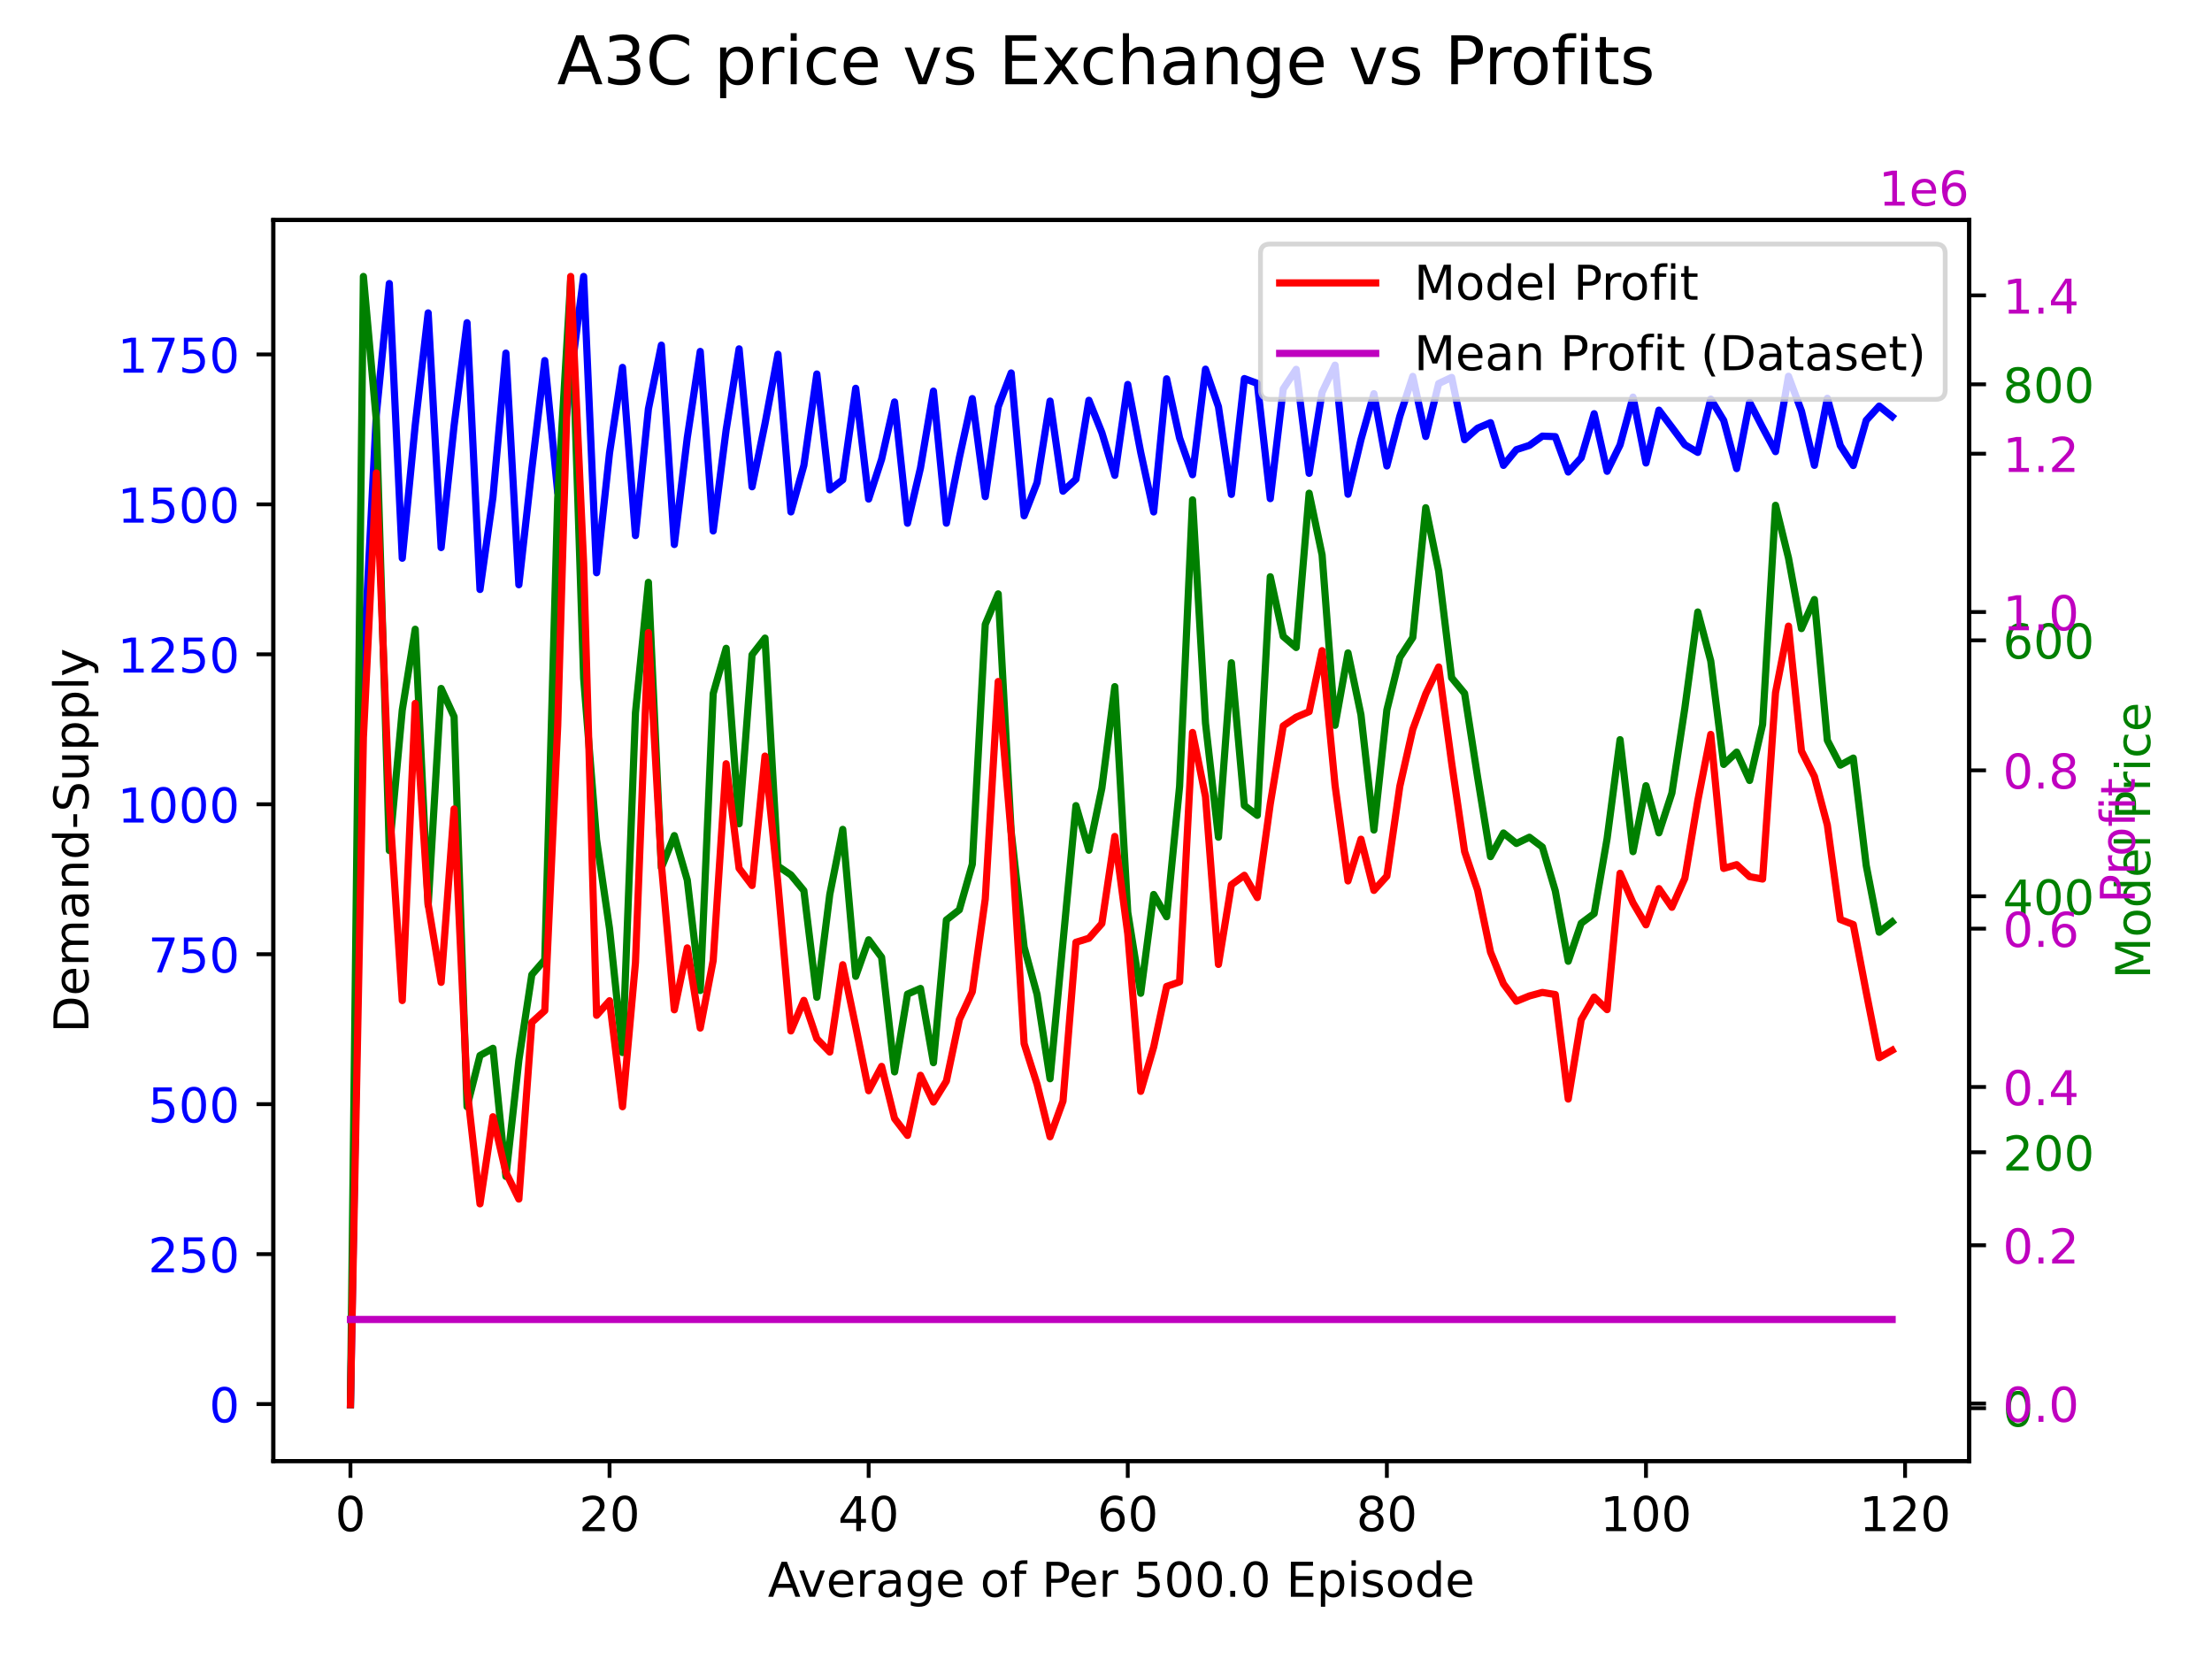 <?xml version="1.0" encoding="utf-8" standalone="no"?>
<!DOCTYPE svg PUBLIC "-//W3C//DTD SVG 1.1//EN"
  "http://www.w3.org/Graphics/SVG/1.1/DTD/svg11.dtd">
<!-- Created with matplotlib (https://matplotlib.org/) -->
<svg height="345.6pt" version="1.1" viewBox="0 0 460.8 345.6" width="460.8pt" xmlns="http://www.w3.org/2000/svg" xmlns:xlink="http://www.w3.org/1999/xlink">
 <defs>
  <style type="text/css">*{stroke-linecap:butt;stroke-linejoin:round;}</style>
 </defs>
 <g id="figure_1">
  <g id="patch_1">
   <path d="M 0 345.6 
L 460.8 345.6 
L 460.8 0 
L 0 0 
z
" style="fill:#ffffff;"/>
  </g>
  <g id="axes_1">
   <g id="patch_2">
    <path d="M 56.945 304.36 
L 410.223 304.36 
L 410.223 45.84 
L 56.945 45.84 
z
" style="fill:#ffffff;"/>
   </g>
   <g id="matplotlib.axis_1">
    <g id="xtick_1">
     <g id="line2d_1">
      <defs>
       <path d="M 0 0 
L 0 3.5 
" id="m036d1d0e3f" style="stroke:#000000;stroke-width:0.8;"/>
      </defs>
      <g>
       <use style="stroke:#000000;stroke-width:0.8;" x="73.003" xlink:href="#m036d1d0e3f" y="304.36"/>
      </g>
     </g>
     <g id="text_1">
      <!-- 0 -->
      <g transform="translate(69.822 318.958)scale(0.1 -0.1)">
       <defs>
        <path d="M 31.781 66.406 
Q 24.172 66.406 20.328 58.906 
Q 16.5 51.422 16.5 36.375 
Q 16.5 21.391 20.328 13.891 
Q 24.172 6.391 31.781 6.391 
Q 39.453 6.391 43.281 13.891 
Q 47.125 21.391 47.125 36.375 
Q 47.125 51.422 43.281 58.906 
Q 39.453 66.406 31.781 66.406 
z
M 31.781 74.219 
Q 44.047 74.219 50.516 64.516 
Q 56.984 54.828 56.984 36.375 
Q 56.984 17.969 50.516 8.266 
Q 44.047 -1.422 31.781 -1.422 
Q 19.531 -1.422 13.062 8.266 
Q 6.594 17.969 6.594 36.375 
Q 6.594 54.828 13.062 64.516 
Q 19.531 74.219 31.781 74.219 
z
" id="DejaVuSans-48"/>
       </defs>
       <use xlink:href="#DejaVuSans-48"/>
      </g>
     </g>
    </g>
    <g id="xtick_2">
     <g id="line2d_2">
      <g>
       <use style="stroke:#000000;stroke-width:0.8;" x="126.98" xlink:href="#m036d1d0e3f" y="304.36"/>
      </g>
     </g>
     <g id="text_2">
      <!-- 20 -->
      <g transform="translate(120.617 318.958)scale(0.1 -0.1)">
       <defs>
        <path d="M 19.188 8.297 
L 53.609 8.297 
L 53.609 0 
L 7.328 0 
L 7.328 8.297 
Q 12.938 14.109 22.625 23.891 
Q 32.328 33.688 34.812 36.531 
Q 39.547 41.844 41.422 45.531 
Q 43.312 49.219 43.312 52.781 
Q 43.312 58.594 39.234 62.25 
Q 35.156 65.922 28.609 65.922 
Q 23.969 65.922 18.812 64.312 
Q 13.672 62.703 7.812 59.422 
L 7.812 69.391 
Q 13.766 71.781 18.938 73 
Q 24.125 74.219 28.422 74.219 
Q 39.75 74.219 46.484 68.547 
Q 53.219 62.891 53.219 53.422 
Q 53.219 48.922 51.531 44.891 
Q 49.859 40.875 45.406 35.406 
Q 44.188 33.984 37.641 27.219 
Q 31.109 20.453 19.188 8.297 
z
" id="DejaVuSans-50"/>
       </defs>
       <use xlink:href="#DejaVuSans-50"/>
       <use x="63.623" xlink:href="#DejaVuSans-48"/>
      </g>
     </g>
    </g>
    <g id="xtick_3">
     <g id="line2d_3">
      <g>
       <use style="stroke:#000000;stroke-width:0.8;" x="180.956" xlink:href="#m036d1d0e3f" y="304.36"/>
      </g>
     </g>
     <g id="text_3">
      <!-- 40 -->
      <g transform="translate(174.594 318.958)scale(0.1 -0.1)">
       <defs>
        <path d="M 37.797 64.312 
L 12.891 25.391 
L 37.797 25.391 
z
M 35.203 72.906 
L 47.609 72.906 
L 47.609 25.391 
L 58.016 25.391 
L 58.016 17.188 
L 47.609 17.188 
L 47.609 0 
L 37.797 0 
L 37.797 17.188 
L 4.891 17.188 
L 4.891 26.703 
z
" id="DejaVuSans-52"/>
       </defs>
       <use xlink:href="#DejaVuSans-52"/>
       <use x="63.623" xlink:href="#DejaVuSans-48"/>
      </g>
     </g>
    </g>
    <g id="xtick_4">
     <g id="line2d_4">
      <g>
       <use style="stroke:#000000;stroke-width:0.8;" x="234.933" xlink:href="#m036d1d0e3f" y="304.36"/>
      </g>
     </g>
     <g id="text_4">
      <!-- 60 -->
      <g transform="translate(228.571 318.958)scale(0.1 -0.1)">
       <defs>
        <path d="M 33.016 40.375 
Q 26.375 40.375 22.484 35.828 
Q 18.609 31.297 18.609 23.391 
Q 18.609 15.531 22.484 10.953 
Q 26.375 6.391 33.016 6.391 
Q 39.656 6.391 43.531 10.953 
Q 47.406 15.531 47.406 23.391 
Q 47.406 31.297 43.531 35.828 
Q 39.656 40.375 33.016 40.375 
z
M 52.594 71.297 
L 52.594 62.312 
Q 48.875 64.062 45.094 64.984 
Q 41.312 65.922 37.594 65.922 
Q 27.828 65.922 22.672 59.328 
Q 17.531 52.734 16.797 39.406 
Q 19.672 43.656 24.016 45.922 
Q 28.375 48.188 33.594 48.188 
Q 44.578 48.188 50.953 41.516 
Q 57.328 34.859 57.328 23.391 
Q 57.328 12.156 50.688 5.359 
Q 44.047 -1.422 33.016 -1.422 
Q 20.359 -1.422 13.672 8.266 
Q 6.984 17.969 6.984 36.375 
Q 6.984 53.656 15.188 63.938 
Q 23.391 74.219 37.203 74.219 
Q 40.922 74.219 44.703 73.484 
Q 48.484 72.75 52.594 71.297 
z
" id="DejaVuSans-54"/>
       </defs>
       <use xlink:href="#DejaVuSans-54"/>
       <use x="63.623" xlink:href="#DejaVuSans-48"/>
      </g>
     </g>
    </g>
    <g id="xtick_5">
     <g id="line2d_5">
      <g>
       <use style="stroke:#000000;stroke-width:0.8;" x="288.91" xlink:href="#m036d1d0e3f" y="304.36"/>
      </g>
     </g>
     <g id="text_5">
      <!-- 80 -->
      <g transform="translate(282.547 318.958)scale(0.1 -0.1)">
       <defs>
        <path d="M 31.781 34.625 
Q 24.75 34.625 20.719 30.859 
Q 16.703 27.094 16.703 20.516 
Q 16.703 13.922 20.719 10.156 
Q 24.75 6.391 31.781 6.391 
Q 38.812 6.391 42.859 10.172 
Q 46.922 13.969 46.922 20.516 
Q 46.922 27.094 42.891 30.859 
Q 38.875 34.625 31.781 34.625 
z
M 21.922 38.812 
Q 15.578 40.375 12.031 44.719 
Q 8.5 49.078 8.5 55.328 
Q 8.5 64.062 14.719 69.141 
Q 20.953 74.219 31.781 74.219 
Q 42.672 74.219 48.875 69.141 
Q 55.078 64.062 55.078 55.328 
Q 55.078 49.078 51.531 44.719 
Q 48 40.375 41.703 38.812 
Q 48.828 37.156 52.797 32.312 
Q 56.781 27.484 56.781 20.516 
Q 56.781 9.906 50.312 4.234 
Q 43.844 -1.422 31.781 -1.422 
Q 19.734 -1.422 13.25 4.234 
Q 6.781 9.906 6.781 20.516 
Q 6.781 27.484 10.781 32.312 
Q 14.797 37.156 21.922 38.812 
z
M 18.312 54.391 
Q 18.312 48.734 21.844 45.562 
Q 25.391 42.391 31.781 42.391 
Q 38.141 42.391 41.719 45.562 
Q 45.312 48.734 45.312 54.391 
Q 45.312 60.062 41.719 63.234 
Q 38.141 66.406 31.781 66.406 
Q 25.391 66.406 21.844 63.234 
Q 18.312 60.062 18.312 54.391 
z
" id="DejaVuSans-56"/>
       </defs>
       <use xlink:href="#DejaVuSans-56"/>
       <use x="63.623" xlink:href="#DejaVuSans-48"/>
      </g>
     </g>
    </g>
    <g id="xtick_6">
     <g id="line2d_6">
      <g>
       <use style="stroke:#000000;stroke-width:0.8;" x="342.887" xlink:href="#m036d1d0e3f" y="304.36"/>
      </g>
     </g>
     <g id="text_6">
      <!-- 100 -->
      <g transform="translate(333.343 318.958)scale(0.1 -0.1)">
       <defs>
        <path d="M 12.406 8.297 
L 28.516 8.297 
L 28.516 63.922 
L 10.984 60.406 
L 10.984 69.391 
L 28.422 72.906 
L 38.281 72.906 
L 38.281 8.297 
L 54.391 8.297 
L 54.391 0 
L 12.406 0 
z
" id="DejaVuSans-49"/>
       </defs>
       <use xlink:href="#DejaVuSans-49"/>
       <use x="63.623" xlink:href="#DejaVuSans-48"/>
       <use x="127.246" xlink:href="#DejaVuSans-48"/>
      </g>
     </g>
    </g>
    <g id="xtick_7">
     <g id="line2d_7">
      <g>
       <use style="stroke:#000000;stroke-width:0.8;" x="396.863" xlink:href="#m036d1d0e3f" y="304.36"/>
      </g>
     </g>
     <g id="text_7">
      <!-- 120 -->
      <g transform="translate(387.32 318.958)scale(0.1 -0.1)">
       <use xlink:href="#DejaVuSans-49"/>
       <use x="63.623" xlink:href="#DejaVuSans-50"/>
       <use x="127.246" xlink:href="#DejaVuSans-48"/>
      </g>
     </g>
    </g>
    <g id="text_8">
     <!-- Average of Per 500.0 Episode -->
     <g transform="translate(159.958 332.637)scale(0.1 -0.1)">
      <defs>
       <path d="M 34.188 63.188 
L 20.797 26.906 
L 47.609 26.906 
z
M 28.609 72.906 
L 39.797 72.906 
L 67.578 0 
L 57.328 0 
L 50.688 18.703 
L 17.828 18.703 
L 11.188 0 
L 0.781 0 
z
" id="DejaVuSans-65"/>
       <path d="M 2.984 54.688 
L 12.5 54.688 
L 29.594 8.797 
L 46.688 54.688 
L 56.203 54.688 
L 35.688 0 
L 23.484 0 
z
" id="DejaVuSans-118"/>
       <path d="M 56.203 29.594 
L 56.203 25.203 
L 14.891 25.203 
Q 15.484 15.922 20.484 11.062 
Q 25.484 6.203 34.422 6.203 
Q 39.594 6.203 44.453 7.469 
Q 49.312 8.734 54.109 11.281 
L 54.109 2.781 
Q 49.266 0.734 44.188 -0.344 
Q 39.109 -1.422 33.891 -1.422 
Q 20.797 -1.422 13.156 6.188 
Q 5.516 13.812 5.516 26.812 
Q 5.516 40.234 12.766 48.109 
Q 20.016 56 32.328 56 
Q 43.359 56 49.781 48.891 
Q 56.203 41.797 56.203 29.594 
z
M 47.219 32.234 
Q 47.125 39.594 43.094 43.984 
Q 39.062 48.391 32.422 48.391 
Q 24.906 48.391 20.391 44.141 
Q 15.875 39.891 15.188 32.172 
z
" id="DejaVuSans-101"/>
       <path d="M 41.109 46.297 
Q 39.594 47.172 37.812 47.578 
Q 36.031 48 33.891 48 
Q 26.266 48 22.188 43.047 
Q 18.109 38.094 18.109 28.812 
L 18.109 0 
L 9.078 0 
L 9.078 54.688 
L 18.109 54.688 
L 18.109 46.188 
Q 20.953 51.172 25.484 53.578 
Q 30.031 56 36.531 56 
Q 37.453 56 38.578 55.875 
Q 39.703 55.766 41.062 55.516 
z
" id="DejaVuSans-114"/>
       <path d="M 34.281 27.484 
Q 23.391 27.484 19.188 25 
Q 14.984 22.516 14.984 16.5 
Q 14.984 11.719 18.141 8.906 
Q 21.297 6.109 26.703 6.109 
Q 34.188 6.109 38.703 11.406 
Q 43.219 16.703 43.219 25.484 
L 43.219 27.484 
z
M 52.203 31.203 
L 52.203 0 
L 43.219 0 
L 43.219 8.297 
Q 40.141 3.328 35.547 0.953 
Q 30.953 -1.422 24.312 -1.422 
Q 15.922 -1.422 10.953 3.297 
Q 6 8.016 6 15.922 
Q 6 25.141 12.172 29.828 
Q 18.359 34.516 30.609 34.516 
L 43.219 34.516 
L 43.219 35.406 
Q 43.219 41.609 39.141 45 
Q 35.062 48.391 27.688 48.391 
Q 23 48.391 18.547 47.266 
Q 14.109 46.141 10.016 43.891 
L 10.016 52.203 
Q 14.938 54.109 19.578 55.047 
Q 24.219 56 28.609 56 
Q 40.484 56 46.344 49.844 
Q 52.203 43.703 52.203 31.203 
z
" id="DejaVuSans-97"/>
       <path d="M 45.406 27.984 
Q 45.406 37.75 41.375 43.109 
Q 37.359 48.484 30.078 48.484 
Q 22.859 48.484 18.828 43.109 
Q 14.797 37.75 14.797 27.984 
Q 14.797 18.266 18.828 12.891 
Q 22.859 7.516 30.078 7.516 
Q 37.359 7.516 41.375 12.891 
Q 45.406 18.266 45.406 27.984 
z
M 54.391 6.781 
Q 54.391 -7.172 48.188 -13.984 
Q 42 -20.797 29.203 -20.797 
Q 24.469 -20.797 20.266 -20.094 
Q 16.062 -19.391 12.109 -17.922 
L 12.109 -9.188 
Q 16.062 -11.328 19.922 -12.344 
Q 23.781 -13.375 27.781 -13.375 
Q 36.625 -13.375 41.016 -8.766 
Q 45.406 -4.156 45.406 5.172 
L 45.406 9.625 
Q 42.625 4.781 38.281 2.391 
Q 33.938 0 27.875 0 
Q 17.828 0 11.672 7.656 
Q 5.516 15.328 5.516 27.984 
Q 5.516 40.672 11.672 48.328 
Q 17.828 56 27.875 56 
Q 33.938 56 38.281 53.609 
Q 42.625 51.219 45.406 46.391 
L 45.406 54.688 
L 54.391 54.688 
z
" id="DejaVuSans-103"/>
       <path id="DejaVuSans-32"/>
       <path d="M 30.609 48.391 
Q 23.391 48.391 19.188 42.75 
Q 14.984 37.109 14.984 27.297 
Q 14.984 17.484 19.156 11.844 
Q 23.344 6.203 30.609 6.203 
Q 37.797 6.203 41.984 11.859 
Q 46.188 17.531 46.188 27.297 
Q 46.188 37.016 41.984 42.703 
Q 37.797 48.391 30.609 48.391 
z
M 30.609 56 
Q 42.328 56 49.016 48.375 
Q 55.719 40.766 55.719 27.297 
Q 55.719 13.875 49.016 6.219 
Q 42.328 -1.422 30.609 -1.422 
Q 18.844 -1.422 12.172 6.219 
Q 5.516 13.875 5.516 27.297 
Q 5.516 40.766 12.172 48.375 
Q 18.844 56 30.609 56 
z
" id="DejaVuSans-111"/>
       <path d="M 37.109 75.984 
L 37.109 68.5 
L 28.516 68.5 
Q 23.688 68.5 21.797 66.547 
Q 19.922 64.594 19.922 59.516 
L 19.922 54.688 
L 34.719 54.688 
L 34.719 47.703 
L 19.922 47.703 
L 19.922 0 
L 10.891 0 
L 10.891 47.703 
L 2.297 47.703 
L 2.297 54.688 
L 10.891 54.688 
L 10.891 58.5 
Q 10.891 67.625 15.141 71.797 
Q 19.391 75.984 28.609 75.984 
z
" id="DejaVuSans-102"/>
       <path d="M 19.672 64.797 
L 19.672 37.406 
L 32.078 37.406 
Q 38.969 37.406 42.719 40.969 
Q 46.484 44.531 46.484 51.125 
Q 46.484 57.672 42.719 61.234 
Q 38.969 64.797 32.078 64.797 
z
M 9.812 72.906 
L 32.078 72.906 
Q 44.344 72.906 50.609 67.359 
Q 56.891 61.812 56.891 51.125 
Q 56.891 40.328 50.609 34.812 
Q 44.344 29.297 32.078 29.297 
L 19.672 29.297 
L 19.672 0 
L 9.812 0 
z
" id="DejaVuSans-80"/>
       <path d="M 10.797 72.906 
L 49.516 72.906 
L 49.516 64.594 
L 19.828 64.594 
L 19.828 46.734 
Q 21.969 47.469 24.109 47.828 
Q 26.266 48.188 28.422 48.188 
Q 40.625 48.188 47.75 41.5 
Q 54.891 34.812 54.891 23.391 
Q 54.891 11.625 47.562 5.094 
Q 40.234 -1.422 26.906 -1.422 
Q 22.312 -1.422 17.547 -0.641 
Q 12.797 0.141 7.719 1.703 
L 7.719 11.625 
Q 12.109 9.234 16.797 8.062 
Q 21.484 6.891 26.703 6.891 
Q 35.156 6.891 40.078 11.328 
Q 45.016 15.766 45.016 23.391 
Q 45.016 31 40.078 35.438 
Q 35.156 39.891 26.703 39.891 
Q 22.75 39.891 18.812 39.016 
Q 14.891 38.141 10.797 36.281 
z
" id="DejaVuSans-53"/>
       <path d="M 10.688 12.406 
L 21 12.406 
L 21 0 
L 10.688 0 
z
" id="DejaVuSans-46"/>
       <path d="M 9.812 72.906 
L 55.906 72.906 
L 55.906 64.594 
L 19.672 64.594 
L 19.672 43.016 
L 54.391 43.016 
L 54.391 34.719 
L 19.672 34.719 
L 19.672 8.297 
L 56.781 8.297 
L 56.781 0 
L 9.812 0 
z
" id="DejaVuSans-69"/>
       <path d="M 18.109 8.203 
L 18.109 -20.797 
L 9.078 -20.797 
L 9.078 54.688 
L 18.109 54.688 
L 18.109 46.391 
Q 20.953 51.266 25.266 53.625 
Q 29.594 56 35.594 56 
Q 45.562 56 51.781 48.094 
Q 58.016 40.188 58.016 27.297 
Q 58.016 14.406 51.781 6.484 
Q 45.562 -1.422 35.594 -1.422 
Q 29.594 -1.422 25.266 0.953 
Q 20.953 3.328 18.109 8.203 
z
M 48.688 27.297 
Q 48.688 37.203 44.609 42.844 
Q 40.531 48.484 33.406 48.484 
Q 26.266 48.484 22.188 42.844 
Q 18.109 37.203 18.109 27.297 
Q 18.109 17.391 22.188 11.75 
Q 26.266 6.109 33.406 6.109 
Q 40.531 6.109 44.609 11.75 
Q 48.688 17.391 48.688 27.297 
z
" id="DejaVuSans-112"/>
       <path d="M 9.422 54.688 
L 18.406 54.688 
L 18.406 0 
L 9.422 0 
z
M 9.422 75.984 
L 18.406 75.984 
L 18.406 64.594 
L 9.422 64.594 
z
" id="DejaVuSans-105"/>
       <path d="M 44.281 53.078 
L 44.281 44.578 
Q 40.484 46.531 36.375 47.5 
Q 32.281 48.484 27.875 48.484 
Q 21.188 48.484 17.844 46.438 
Q 14.5 44.391 14.5 40.281 
Q 14.5 37.156 16.891 35.375 
Q 19.281 33.594 26.516 31.984 
L 29.594 31.297 
Q 39.156 29.25 43.188 25.516 
Q 47.219 21.781 47.219 15.094 
Q 47.219 7.469 41.188 3.016 
Q 35.156 -1.422 24.609 -1.422 
Q 20.219 -1.422 15.453 -0.562 
Q 10.688 0.297 5.422 2 
L 5.422 11.281 
Q 10.406 8.688 15.234 7.391 
Q 20.062 6.109 24.812 6.109 
Q 31.156 6.109 34.562 8.281 
Q 37.984 10.453 37.984 14.406 
Q 37.984 18.062 35.516 20.016 
Q 33.062 21.969 24.703 23.781 
L 21.578 24.516 
Q 13.234 26.266 9.516 29.906 
Q 5.812 33.547 5.812 39.891 
Q 5.812 47.609 11.281 51.797 
Q 16.75 56 26.812 56 
Q 31.781 56 36.172 55.266 
Q 40.578 54.547 44.281 53.078 
z
" id="DejaVuSans-115"/>
       <path d="M 45.406 46.391 
L 45.406 75.984 
L 54.391 75.984 
L 54.391 0 
L 45.406 0 
L 45.406 8.203 
Q 42.578 3.328 38.25 0.953 
Q 33.938 -1.422 27.875 -1.422 
Q 17.969 -1.422 11.734 6.484 
Q 5.516 14.406 5.516 27.297 
Q 5.516 40.188 11.734 48.094 
Q 17.969 56 27.875 56 
Q 33.938 56 38.25 53.625 
Q 42.578 51.266 45.406 46.391 
z
M 14.797 27.297 
Q 14.797 17.391 18.875 11.75 
Q 22.953 6.109 30.078 6.109 
Q 37.203 6.109 41.297 11.75 
Q 45.406 17.391 45.406 27.297 
Q 45.406 37.203 41.297 42.844 
Q 37.203 48.484 30.078 48.484 
Q 22.953 48.484 18.875 42.844 
Q 14.797 37.203 14.797 27.297 
z
" id="DejaVuSans-100"/>
      </defs>
      <use xlink:href="#DejaVuSans-65"/>
      <use x="62.533" xlink:href="#DejaVuSans-118"/>
      <use x="121.713" xlink:href="#DejaVuSans-101"/>
      <use x="183.236" xlink:href="#DejaVuSans-114"/>
      <use x="224.35" xlink:href="#DejaVuSans-97"/>
      <use x="285.629" xlink:href="#DejaVuSans-103"/>
      <use x="349.105" xlink:href="#DejaVuSans-101"/>
      <use x="410.629" xlink:href="#DejaVuSans-32"/>
      <use x="442.416" xlink:href="#DejaVuSans-111"/>
      <use x="503.598" xlink:href="#DejaVuSans-102"/>
      <use x="538.803" xlink:href="#DejaVuSans-32"/>
      <use x="570.59" xlink:href="#DejaVuSans-80"/>
      <use x="627.268" xlink:href="#DejaVuSans-101"/>
      <use x="688.791" xlink:href="#DejaVuSans-114"/>
      <use x="729.904" xlink:href="#DejaVuSans-32"/>
      <use x="761.691" xlink:href="#DejaVuSans-53"/>
      <use x="825.314" xlink:href="#DejaVuSans-48"/>
      <use x="888.938" xlink:href="#DejaVuSans-48"/>
      <use x="952.561" xlink:href="#DejaVuSans-46"/>
      <use x="984.348" xlink:href="#DejaVuSans-48"/>
      <use x="1047.971" xlink:href="#DejaVuSans-32"/>
      <use x="1079.758" xlink:href="#DejaVuSans-69"/>
      <use x="1142.941" xlink:href="#DejaVuSans-112"/>
      <use x="1206.418" xlink:href="#DejaVuSans-105"/>
      <use x="1234.201" xlink:href="#DejaVuSans-115"/>
      <use x="1286.301" xlink:href="#DejaVuSans-111"/>
      <use x="1347.482" xlink:href="#DejaVuSans-100"/>
      <use x="1410.959" xlink:href="#DejaVuSans-101"/>
     </g>
    </g>
   </g>
   <g id="matplotlib.axis_2">
    <g id="ytick_1">
     <g id="line2d_8">
      <defs>
       <path d="M 0 0 
L -3.5 0 
" id="mbf4cf0ac0b" style="stroke:#000000;stroke-width:0.8;"/>
      </defs>
      <g>
       <use style="stroke:#000000;stroke-width:0.8;" x="56.945" xlink:href="#mbf4cf0ac0b" y="292.492"/>
      </g>
     </g>
     <g id="text_9">
      <!-- 0 -->
      <g style="fill:#0000ff;" transform="translate(43.583 296.291)scale(0.1 -0.1)">
       <use xlink:href="#DejaVuSans-48"/>
      </g>
     </g>
    </g>
    <g id="ytick_2">
     <g id="line2d_9">
      <g>
       <use style="stroke:#000000;stroke-width:0.8;" x="56.945" xlink:href="#mbf4cf0ac0b" y="261.256"/>
      </g>
     </g>
     <g id="text_10">
      <!-- 250 -->
      <g style="fill:#0000ff;" transform="translate(30.858 265.055)scale(0.1 -0.1)">
       <use xlink:href="#DejaVuSans-50"/>
       <use x="63.623" xlink:href="#DejaVuSans-53"/>
       <use x="127.246" xlink:href="#DejaVuSans-48"/>
      </g>
     </g>
    </g>
    <g id="ytick_3">
     <g id="line2d_10">
      <g>
       <use style="stroke:#000000;stroke-width:0.8;" x="56.945" xlink:href="#mbf4cf0ac0b" y="230.019"/>
      </g>
     </g>
     <g id="text_11">
      <!-- 500 -->
      <g style="fill:#0000ff;" transform="translate(30.858 233.818)scale(0.1 -0.1)">
       <use xlink:href="#DejaVuSans-53"/>
       <use x="63.623" xlink:href="#DejaVuSans-48"/>
       <use x="127.246" xlink:href="#DejaVuSans-48"/>
      </g>
     </g>
    </g>
    <g id="ytick_4">
     <g id="line2d_11">
      <g>
       <use style="stroke:#000000;stroke-width:0.8;" x="56.945" xlink:href="#mbf4cf0ac0b" y="198.783"/>
      </g>
     </g>
     <g id="text_12">
      <!-- 750 -->
      <g style="fill:#0000ff;" transform="translate(30.858 202.582)scale(0.1 -0.1)">
       <defs>
        <path d="M 8.203 72.906 
L 55.078 72.906 
L 55.078 68.703 
L 28.609 0 
L 18.312 0 
L 43.219 64.594 
L 8.203 64.594 
z
" id="DejaVuSans-55"/>
       </defs>
       <use xlink:href="#DejaVuSans-55"/>
       <use x="63.623" xlink:href="#DejaVuSans-53"/>
       <use x="127.246" xlink:href="#DejaVuSans-48"/>
      </g>
     </g>
    </g>
    <g id="ytick_5">
     <g id="line2d_12">
      <g>
       <use style="stroke:#000000;stroke-width:0.8;" x="56.945" xlink:href="#mbf4cf0ac0b" y="167.546"/>
      </g>
     </g>
     <g id="text_13">
      <!-- 1000 -->
      <g style="fill:#0000ff;" transform="translate(24.495 171.345)scale(0.1 -0.1)">
       <use xlink:href="#DejaVuSans-49"/>
       <use x="63.623" xlink:href="#DejaVuSans-48"/>
       <use x="127.246" xlink:href="#DejaVuSans-48"/>
       <use x="190.869" xlink:href="#DejaVuSans-48"/>
      </g>
     </g>
    </g>
    <g id="ytick_6">
     <g id="line2d_13">
      <g>
       <use style="stroke:#000000;stroke-width:0.8;" x="56.945" xlink:href="#mbf4cf0ac0b" y="136.31"/>
      </g>
     </g>
     <g id="text_14">
      <!-- 1250 -->
      <g style="fill:#0000ff;" transform="translate(24.495 140.109)scale(0.1 -0.1)">
       <use xlink:href="#DejaVuSans-49"/>
       <use x="63.623" xlink:href="#DejaVuSans-50"/>
       <use x="127.246" xlink:href="#DejaVuSans-53"/>
       <use x="190.869" xlink:href="#DejaVuSans-48"/>
      </g>
     </g>
    </g>
    <g id="ytick_7">
     <g id="line2d_14">
      <g>
       <use style="stroke:#000000;stroke-width:0.8;" x="56.945" xlink:href="#mbf4cf0ac0b" y="105.073"/>
      </g>
     </g>
     <g id="text_15">
      <!-- 1500 -->
      <g style="fill:#0000ff;" transform="translate(24.495 108.872)scale(0.1 -0.1)">
       <use xlink:href="#DejaVuSans-49"/>
       <use x="63.623" xlink:href="#DejaVuSans-53"/>
       <use x="127.246" xlink:href="#DejaVuSans-48"/>
       <use x="190.869" xlink:href="#DejaVuSans-48"/>
      </g>
     </g>
    </g>
    <g id="ytick_8">
     <g id="line2d_15">
      <g>
       <use style="stroke:#000000;stroke-width:0.8;" x="56.945" xlink:href="#mbf4cf0ac0b" y="73.837"/>
      </g>
     </g>
     <g id="text_16">
      <!-- 1750 -->
      <g style="fill:#0000ff;" transform="translate(24.495 77.636)scale(0.1 -0.1)">
       <use xlink:href="#DejaVuSans-49"/>
       <use x="63.623" xlink:href="#DejaVuSans-55"/>
       <use x="127.246" xlink:href="#DejaVuSans-53"/>
       <use x="190.869" xlink:href="#DejaVuSans-48"/>
      </g>
     </g>
    </g>
    <g id="text_17">
     <!-- Demand-Supply -->
     <g transform="translate(18.415 215.148)rotate(-90)scale(0.1 -0.1)">
      <defs>
       <path d="M 19.672 64.797 
L 19.672 8.109 
L 31.594 8.109 
Q 46.688 8.109 53.688 14.938 
Q 60.688 21.781 60.688 36.531 
Q 60.688 51.172 53.688 57.984 
Q 46.688 64.797 31.594 64.797 
z
M 9.812 72.906 
L 30.078 72.906 
Q 51.266 72.906 61.172 64.094 
Q 71.094 55.281 71.094 36.531 
Q 71.094 17.672 61.125 8.828 
Q 51.172 0 30.078 0 
L 9.812 0 
z
" id="DejaVuSans-68"/>
       <path d="M 52 44.188 
Q 55.375 50.25 60.062 53.125 
Q 64.75 56 71.094 56 
Q 79.641 56 84.281 50.016 
Q 88.922 44.047 88.922 33.016 
L 88.922 0 
L 79.891 0 
L 79.891 32.719 
Q 79.891 40.578 77.094 44.375 
Q 74.312 48.188 68.609 48.188 
Q 61.625 48.188 57.562 43.547 
Q 53.516 38.922 53.516 30.906 
L 53.516 0 
L 44.484 0 
L 44.484 32.719 
Q 44.484 40.625 41.703 44.406 
Q 38.922 48.188 33.109 48.188 
Q 26.219 48.188 22.156 43.531 
Q 18.109 38.875 18.109 30.906 
L 18.109 0 
L 9.078 0 
L 9.078 54.688 
L 18.109 54.688 
L 18.109 46.188 
Q 21.188 51.219 25.484 53.609 
Q 29.781 56 35.688 56 
Q 41.656 56 45.828 52.969 
Q 50 49.953 52 44.188 
z
" id="DejaVuSans-109"/>
       <path d="M 54.891 33.016 
L 54.891 0 
L 45.906 0 
L 45.906 32.719 
Q 45.906 40.484 42.875 44.328 
Q 39.844 48.188 33.797 48.188 
Q 26.516 48.188 22.312 43.547 
Q 18.109 38.922 18.109 30.906 
L 18.109 0 
L 9.078 0 
L 9.078 54.688 
L 18.109 54.688 
L 18.109 46.188 
Q 21.344 51.125 25.703 53.562 
Q 30.078 56 35.797 56 
Q 45.219 56 50.047 50.172 
Q 54.891 44.344 54.891 33.016 
z
" id="DejaVuSans-110"/>
       <path d="M 4.891 31.391 
L 31.203 31.391 
L 31.203 23.391 
L 4.891 23.391 
z
" id="DejaVuSans-45"/>
       <path d="M 53.516 70.516 
L 53.516 60.891 
Q 47.906 63.578 42.922 64.891 
Q 37.938 66.219 33.297 66.219 
Q 25.25 66.219 20.875 63.094 
Q 16.5 59.969 16.5 54.203 
Q 16.5 49.359 19.406 46.891 
Q 22.312 44.438 30.422 42.922 
L 36.375 41.703 
Q 47.406 39.594 52.656 34.297 
Q 57.906 29 57.906 20.125 
Q 57.906 9.516 50.797 4.047 
Q 43.703 -1.422 29.984 -1.422 
Q 24.812 -1.422 18.969 -0.25 
Q 13.141 0.922 6.891 3.219 
L 6.891 13.375 
Q 12.891 10.016 18.656 8.297 
Q 24.422 6.594 29.984 6.594 
Q 38.422 6.594 43.016 9.906 
Q 47.609 13.234 47.609 19.391 
Q 47.609 24.75 44.312 27.781 
Q 41.016 30.812 33.5 32.328 
L 27.484 33.5 
Q 16.453 35.688 11.516 40.375 
Q 6.594 45.062 6.594 53.422 
Q 6.594 63.094 13.406 68.656 
Q 20.219 74.219 32.172 74.219 
Q 37.312 74.219 42.625 73.281 
Q 47.953 72.359 53.516 70.516 
z
" id="DejaVuSans-83"/>
       <path d="M 8.5 21.578 
L 8.5 54.688 
L 17.484 54.688 
L 17.484 21.922 
Q 17.484 14.156 20.5 10.266 
Q 23.531 6.391 29.594 6.391 
Q 36.859 6.391 41.078 11.031 
Q 45.312 15.672 45.312 23.688 
L 45.312 54.688 
L 54.297 54.688 
L 54.297 0 
L 45.312 0 
L 45.312 8.406 
Q 42.047 3.422 37.719 1 
Q 33.406 -1.422 27.688 -1.422 
Q 18.266 -1.422 13.375 4.438 
Q 8.5 10.297 8.5 21.578 
z
M 31.109 56 
z
" id="DejaVuSans-117"/>
       <path d="M 9.422 75.984 
L 18.406 75.984 
L 18.406 0 
L 9.422 0 
z
" id="DejaVuSans-108"/>
       <path d="M 32.172 -5.078 
Q 28.375 -14.844 24.75 -17.812 
Q 21.141 -20.797 15.094 -20.797 
L 7.906 -20.797 
L 7.906 -13.281 
L 13.188 -13.281 
Q 16.891 -13.281 18.938 -11.516 
Q 21 -9.766 23.484 -3.219 
L 25.094 0.875 
L 2.984 54.688 
L 12.5 54.688 
L 29.594 11.922 
L 46.688 54.688 
L 56.203 54.688 
z
" id="DejaVuSans-121"/>
      </defs>
      <use xlink:href="#DejaVuSans-68"/>
      <use x="77.002" xlink:href="#DejaVuSans-101"/>
      <use x="138.525" xlink:href="#DejaVuSans-109"/>
      <use x="235.938" xlink:href="#DejaVuSans-97"/>
      <use x="297.217" xlink:href="#DejaVuSans-110"/>
      <use x="360.596" xlink:href="#DejaVuSans-100"/>
      <use x="424.072" xlink:href="#DejaVuSans-45"/>
      <use x="460.156" xlink:href="#DejaVuSans-83"/>
      <use x="523.633" xlink:href="#DejaVuSans-117"/>
      <use x="587.012" xlink:href="#DejaVuSans-112"/>
      <use x="650.488" xlink:href="#DejaVuSans-112"/>
      <use x="713.965" xlink:href="#DejaVuSans-108"/>
      <use x="741.748" xlink:href="#DejaVuSans-121"/>
     </g>
    </g>
   </g>
   <g id="line2d_16">
    <path clip-path="url(#p19479a34f0)" d="M 73.003 292.609 
L 75.702 138.875 
L 78.401 86.312 
L 81.1 59.065 
L 83.798 116.291 
L 86.497 88.553 
L 89.196 65.184 
L 91.895 114.068 
L 94.594 88.686 
L 97.293 67.23 
L 99.991 122.8 
L 102.69 103.568 
L 105.389 73.559 
L 108.088 121.813 
L 110.787 97.714 
L 113.486 75.112 
L 116.184 102.638 
L 118.883 78.631 
L 121.582 57.591 
L 124.281 119.314 
L 126.98 94.337 
L 129.679 76.533 
L 132.377 111.57 
L 135.076 85.181 
L 137.775 71.9 
L 140.474 113.428 
L 143.173 91.181 
L 145.872 73.212 
L 148.57 110.606 
L 151.269 89.549 
L 153.968 72.675 
L 156.667 101.405 
L 159.366 88.259 
L 162.065 73.794 
L 164.763 106.639 
L 167.462 96.949 
L 170.161 77.91 
L 172.86 102.038 
L 175.559 99.948 
L 178.258 80.891 
L 180.956 103.959 
L 183.655 95.663 
L 186.354 83.737 
L 189.053 109 
L 191.752 97.484 
L 194.451 81.472 
L 197.149 108.99 
L 199.848 95.362 
L 202.547 83.035 
L 205.246 103.46 
L 207.945 84.742 
L 210.644 77.695 
L 213.342 107.446 
L 216.041 100.521 
L 218.74 83.553 
L 221.439 102.324 
L 224.138 99.837 
L 226.837 83.39 
L 229.535 90.118 
L 232.234 99.023 
L 234.933 80.089 
L 237.632 94.238 
L 240.331 106.648 
L 243.03 78.916 
L 245.729 91.238 
L 248.427 98.894 
L 251.126 76.905 
L 253.825 84.731 
L 256.524 102.99 
L 259.223 78.866 
L 261.922 79.865 
L 264.62 103.877 
L 267.319 81.022 
L 270.018 76.938 
L 272.717 98.6 
L 275.416 81.734 
L 278.115 76.067 
L 280.813 102.96 
L 283.512 91.592 
L 286.211 82.018 
L 288.91 97.069 
L 291.609 86.715 
L 294.308 78.409 
L 297.006 90.929 
L 299.705 79.897 
L 302.404 78.624 
L 305.103 91.601 
L 307.802 89.204 
L 310.501 88.053 
L 313.199 96.945 
L 315.898 93.667 
L 318.597 92.788 
L 321.296 90.854 
L 323.995 90.958 
L 326.694 98.329 
L 329.392 95.366 
L 332.091 86.187 
L 334.79 98.181 
L 337.489 92.684 
L 340.188 82.728 
L 342.887 96.449 
L 345.585 85.443 
L 348.284 89.018 
L 350.983 92.644 
L 353.682 94.241 
L 356.381 83.146 
L 359.08 87.583 
L 361.778 97.615 
L 364.477 83.827 
L 367.176 89.054 
L 369.875 94.082 
L 372.574 78.383 
L 375.273 85.618 
L 377.971 96.935 
L 380.67 82.974 
L 383.369 92.815 
L 386.068 96.975 
L 388.767 87.571 
L 391.466 84.597 
L 394.164 86.77 
" style="fill:none;stroke:#0000ff;stroke-linecap:square;stroke-width:1.5;"/>
   </g>
   <g id="patch_3">
    <path d="M 56.945 304.36 
L 56.945 45.84 
" style="fill:none;stroke:#000000;stroke-linecap:square;stroke-linejoin:miter;stroke-width:0.8;"/>
   </g>
   <g id="patch_4">
    <path d="M 410.223 304.36 
L 410.223 45.84 
" style="fill:none;stroke:#000000;stroke-linecap:square;stroke-linejoin:miter;stroke-width:0.8;"/>
   </g>
   <g id="patch_5">
    <path d="M 56.945 304.36 
L 410.223 304.36 
" style="fill:none;stroke:#000000;stroke-linecap:square;stroke-linejoin:miter;stroke-width:0.8;"/>
   </g>
   <g id="patch_6">
    <path d="M 56.945 45.84 
L 410.223 45.84 
" style="fill:none;stroke:#000000;stroke-linecap:square;stroke-linejoin:miter;stroke-width:0.8;"/>
   </g>
  </g>
  <g id="axes_2">
   <g id="matplotlib.axis_3">
    <g id="ytick_9">
     <g id="line2d_17">
      <defs>
       <path d="M 0 0 
L 3.5 0 
" id="m9bba5d3d84" style="stroke:#000000;stroke-width:0.8;"/>
      </defs>
      <g>
       <use style="stroke:#000000;stroke-width:0.8;" x="410.223" xlink:href="#m9bba5d3d84" y="293.362"/>
      </g>
     </g>
     <g id="text_18">
      <!-- 0 -->
      <g style="fill:#008000;" transform="translate(417.223 297.161)scale(0.1 -0.1)">
       <use xlink:href="#DejaVuSans-48"/>
      </g>
     </g>
    </g>
    <g id="ytick_10">
     <g id="line2d_18">
      <g>
       <use style="stroke:#000000;stroke-width:0.8;" x="410.223" xlink:href="#m9bba5d3d84" y="240.037"/>
      </g>
     </g>
     <g id="text_19">
      <!-- 200 -->
      <g style="fill:#008000;" transform="translate(417.223 243.836)scale(0.1 -0.1)">
       <use xlink:href="#DejaVuSans-50"/>
       <use x="63.623" xlink:href="#DejaVuSans-48"/>
       <use x="127.246" xlink:href="#DejaVuSans-48"/>
      </g>
     </g>
    </g>
    <g id="ytick_11">
     <g id="line2d_19">
      <g>
       <use style="stroke:#000000;stroke-width:0.8;" x="410.223" xlink:href="#m9bba5d3d84" y="186.712"/>
      </g>
     </g>
     <g id="text_20">
      <!-- 400 -->
      <g style="fill:#008000;" transform="translate(417.223 190.511)scale(0.1 -0.1)">
       <use xlink:href="#DejaVuSans-52"/>
       <use x="63.623" xlink:href="#DejaVuSans-48"/>
       <use x="127.246" xlink:href="#DejaVuSans-48"/>
      </g>
     </g>
    </g>
    <g id="ytick_12">
     <g id="line2d_20">
      <g>
       <use style="stroke:#000000;stroke-width:0.8;" x="410.223" xlink:href="#m9bba5d3d84" y="133.387"/>
      </g>
     </g>
     <g id="text_21">
      <!-- 600 -->
      <g style="fill:#008000;" transform="translate(417.223 137.186)scale(0.1 -0.1)">
       <use xlink:href="#DejaVuSans-54"/>
       <use x="63.623" xlink:href="#DejaVuSans-48"/>
       <use x="127.246" xlink:href="#DejaVuSans-48"/>
      </g>
     </g>
    </g>
    <g id="ytick_13">
     <g id="line2d_21">
      <g>
       <use style="stroke:#000000;stroke-width:0.8;" x="410.223" xlink:href="#m9bba5d3d84" y="80.062"/>
      </g>
     </g>
     <g id="text_22">
      <!-- 800 -->
      <g style="fill:#008000;" transform="translate(417.223 83.862)scale(0.1 -0.1)">
       <use xlink:href="#DejaVuSans-56"/>
       <use x="63.623" xlink:href="#DejaVuSans-48"/>
       <use x="127.246" xlink:href="#DejaVuSans-48"/>
      </g>
     </g>
    </g>
    <g id="text_23">
     <!-- Model Price -->
     <g style="fill:#008000;" transform="translate(447.908 203.9)rotate(-90)scale(0.1 -0.1)">
      <defs>
       <path d="M 9.812 72.906 
L 24.516 72.906 
L 43.109 23.297 
L 61.812 72.906 
L 76.516 72.906 
L 76.516 0 
L 66.891 0 
L 66.891 64.016 
L 48.094 14.016 
L 38.188 14.016 
L 19.391 64.016 
L 19.391 0 
L 9.812 0 
z
" id="DejaVuSans-77"/>
       <path d="M 48.781 52.594 
L 48.781 44.188 
Q 44.969 46.297 41.141 47.344 
Q 37.312 48.391 33.406 48.391 
Q 24.656 48.391 19.812 42.844 
Q 14.984 37.312 14.984 27.297 
Q 14.984 17.281 19.812 11.734 
Q 24.656 6.203 33.406 6.203 
Q 37.312 6.203 41.141 7.25 
Q 44.969 8.297 48.781 10.406 
L 48.781 2.094 
Q 45.016 0.344 40.984 -0.531 
Q 36.969 -1.422 32.422 -1.422 
Q 20.062 -1.422 12.781 6.344 
Q 5.516 14.109 5.516 27.297 
Q 5.516 40.672 12.859 48.328 
Q 20.219 56 33.016 56 
Q 37.156 56 41.109 55.141 
Q 45.062 54.297 48.781 52.594 
z
" id="DejaVuSans-99"/>
      </defs>
      <use xlink:href="#DejaVuSans-77"/>
      <use x="86.279" xlink:href="#DejaVuSans-111"/>
      <use x="147.461" xlink:href="#DejaVuSans-100"/>
      <use x="210.938" xlink:href="#DejaVuSans-101"/>
      <use x="272.461" xlink:href="#DejaVuSans-108"/>
      <use x="300.244" xlink:href="#DejaVuSans-32"/>
      <use x="332.031" xlink:href="#DejaVuSans-80"/>
      <use x="390.584" xlink:href="#DejaVuSans-114"/>
      <use x="431.697" xlink:href="#DejaVuSans-105"/>
      <use x="459.48" xlink:href="#DejaVuSans-99"/>
      <use x="514.461" xlink:href="#DejaVuSans-101"/>
     </g>
    </g>
   </g>
   <g id="line2d_22">
    <path clip-path="url(#p19479a34f0)" d="M 73.003 292.609 
L 75.702 57.591 
L 78.401 87.618 
L 81.1 177.174 
L 83.798 147.937 
L 86.497 131.084 
L 89.196 188.593 
L 91.895 143.418 
L 94.594 149.293 
L 97.293 230.543 
L 99.991 219.882 
L 102.69 218.38 
L 105.389 245.066 
L 108.088 220.84 
L 110.787 203.049 
L 113.486 199.937 
L 116.184 103.821 
L 118.883 58.392 
L 121.582 141.294 
L 124.281 174.958 
L 126.98 193.466 
L 129.679 219.259 
L 132.377 148.494 
L 135.076 121.313 
L 137.775 180.773 
L 140.474 174.072 
L 143.173 183.336 
L 145.872 206.334 
L 148.57 144.492 
L 151.269 135.057 
L 153.968 171.611 
L 156.667 136.41 
L 159.366 132.93 
L 162.065 180.43 
L 164.763 182.265 
L 167.462 185.534 
L 170.161 207.748 
L 172.86 186.324 
L 175.559 172.772 
L 178.258 203.384 
L 180.956 195.782 
L 183.655 199.417 
L 186.354 223.297 
L 189.053 207.088 
L 191.752 205.911 
L 194.451 221.38 
L 197.149 191.645 
L 199.848 189.532 
L 202.547 180.041 
L 205.246 130.075 
L 207.945 123.716 
L 210.644 173.233 
L 213.342 197.277 
L 216.041 207.155 
L 218.74 224.724 
L 221.439 196.28 
L 224.138 167.83 
L 226.837 177.118 
L 229.535 164.192 
L 232.234 143.038 
L 234.933 190.053 
L 237.632 206.919 
L 240.331 186.338 
L 243.03 190.975 
L 245.729 163.812 
L 248.427 104.129 
L 251.126 150.64 
L 253.825 174.406 
L 256.524 138.071 
L 259.223 167.806 
L 261.922 169.85 
L 264.62 120.149 
L 267.319 132.574 
L 270.018 134.886 
L 272.717 102.747 
L 275.416 115.609 
L 278.115 151.093 
L 280.813 136.012 
L 283.512 148.903 
L 286.211 172.911 
L 288.91 147.891 
L 291.609 136.953 
L 294.308 132.81 
L 297.006 105.768 
L 299.705 118.965 
L 302.404 141.191 
L 305.103 144.451 
L 307.802 161.84 
L 310.501 178.454 
L 313.199 173.525 
L 315.898 175.711 
L 318.597 174.414 
L 321.296 176.453 
L 323.995 185.578 
L 326.694 200.249 
L 329.392 192.333 
L 332.091 190.319 
L 334.79 174.688 
L 337.489 154.083 
L 340.188 177.415 
L 342.887 163.679 
L 345.585 173.494 
L 348.284 165.216 
L 350.983 147.52 
L 353.682 127.49 
L 356.381 137.693 
L 359.08 159.241 
L 361.778 156.683 
L 364.477 162.582 
L 367.176 150.942 
L 369.875 105.263 
L 372.574 116.231 
L 375.273 130.95 
L 377.971 124.894 
L 380.67 154.225 
L 383.369 159.395 
L 386.068 157.924 
L 388.767 180.29 
L 391.466 194.195 
L 394.164 192.059 
" style="fill:none;stroke:#008000;stroke-linecap:square;stroke-width:1.5;"/>
   </g>
   <g id="patch_7">
    <path d="M 56.945 304.36 
L 56.945 45.84 
" style="fill:none;stroke:#000000;stroke-linecap:square;stroke-linejoin:miter;stroke-width:0.8;"/>
   </g>
   <g id="patch_8">
    <path d="M 410.223 304.36 
L 410.223 45.84 
" style="fill:none;stroke:#000000;stroke-linecap:square;stroke-linejoin:miter;stroke-width:0.8;"/>
   </g>
   <g id="patch_9">
    <path d="M 56.945 304.36 
L 410.223 304.36 
" style="fill:none;stroke:#000000;stroke-linecap:square;stroke-linejoin:miter;stroke-width:0.8;"/>
   </g>
   <g id="patch_10">
    <path d="M 56.945 45.84 
L 410.223 45.84 
" style="fill:none;stroke:#000000;stroke-linecap:square;stroke-linejoin:miter;stroke-width:0.8;"/>
   </g>
  </g>
  <g id="axes_3">
   <g id="matplotlib.axis_4">
    <g id="ytick_14">
     <g id="line2d_23">
      <g>
       <use style="stroke:#000000;stroke-width:0.8;" x="410.223" xlink:href="#m9bba5d3d84" y="292.391"/>
      </g>
     </g>
     <g id="text_24">
      <!-- 0.0 -->
      <g style="fill:#bf00bf;" transform="translate(417.223 296.19)scale(0.1 -0.1)">
       <use xlink:href="#DejaVuSans-48"/>
       <use x="63.623" xlink:href="#DejaVuSans-46"/>
       <use x="95.41" xlink:href="#DejaVuSans-48"/>
      </g>
     </g>
    </g>
    <g id="ytick_15">
     <g id="line2d_24">
      <g>
       <use style="stroke:#000000;stroke-width:0.8;" x="410.223" xlink:href="#m9bba5d3d84" y="259.412"/>
      </g>
     </g>
     <g id="text_25">
      <!-- 0.2 -->
      <g style="fill:#bf00bf;" transform="translate(417.223 263.211)scale(0.1 -0.1)">
       <use xlink:href="#DejaVuSans-48"/>
       <use x="63.623" xlink:href="#DejaVuSans-46"/>
       <use x="95.41" xlink:href="#DejaVuSans-50"/>
      </g>
     </g>
    </g>
    <g id="ytick_16">
     <g id="line2d_25">
      <g>
       <use style="stroke:#000000;stroke-width:0.8;" x="410.223" xlink:href="#m9bba5d3d84" y="226.433"/>
      </g>
     </g>
     <g id="text_26">
      <!-- 0.4 -->
      <g style="fill:#bf00bf;" transform="translate(417.223 230.232)scale(0.1 -0.1)">
       <use xlink:href="#DejaVuSans-48"/>
       <use x="63.623" xlink:href="#DejaVuSans-46"/>
       <use x="95.41" xlink:href="#DejaVuSans-52"/>
      </g>
     </g>
    </g>
    <g id="ytick_17">
     <g id="line2d_26">
      <g>
       <use style="stroke:#000000;stroke-width:0.8;" x="410.223" xlink:href="#m9bba5d3d84" y="193.453"/>
      </g>
     </g>
     <g id="text_27">
      <!-- 0.6 -->
      <g style="fill:#bf00bf;" transform="translate(417.223 197.252)scale(0.1 -0.1)">
       <use xlink:href="#DejaVuSans-48"/>
       <use x="63.623" xlink:href="#DejaVuSans-46"/>
       <use x="95.41" xlink:href="#DejaVuSans-54"/>
      </g>
     </g>
    </g>
    <g id="ytick_18">
     <g id="line2d_27">
      <g>
       <use style="stroke:#000000;stroke-width:0.8;" x="410.223" xlink:href="#m9bba5d3d84" y="160.474"/>
      </g>
     </g>
     <g id="text_28">
      <!-- 0.8 -->
      <g style="fill:#bf00bf;" transform="translate(417.223 164.273)scale(0.1 -0.1)">
       <use xlink:href="#DejaVuSans-48"/>
       <use x="63.623" xlink:href="#DejaVuSans-46"/>
       <use x="95.41" xlink:href="#DejaVuSans-56"/>
      </g>
     </g>
    </g>
    <g id="ytick_19">
     <g id="line2d_28">
      <g>
       <use style="stroke:#000000;stroke-width:0.8;" x="410.223" xlink:href="#m9bba5d3d84" y="127.495"/>
      </g>
     </g>
     <g id="text_29">
      <!-- 1.0 -->
      <g style="fill:#bf00bf;" transform="translate(417.223 131.294)scale(0.1 -0.1)">
       <use xlink:href="#DejaVuSans-49"/>
       <use x="63.623" xlink:href="#DejaVuSans-46"/>
       <use x="95.41" xlink:href="#DejaVuSans-48"/>
      </g>
     </g>
    </g>
    <g id="ytick_20">
     <g id="line2d_29">
      <g>
       <use style="stroke:#000000;stroke-width:0.8;" x="410.223" xlink:href="#m9bba5d3d84" y="94.515"/>
      </g>
     </g>
     <g id="text_30">
      <!-- 1.2 -->
      <g style="fill:#bf00bf;" transform="translate(417.223 98.315)scale(0.1 -0.1)">
       <use xlink:href="#DejaVuSans-49"/>
       <use x="63.623" xlink:href="#DejaVuSans-46"/>
       <use x="95.41" xlink:href="#DejaVuSans-50"/>
      </g>
     </g>
    </g>
    <g id="ytick_21">
     <g id="line2d_30">
      <g>
       <use style="stroke:#000000;stroke-width:0.8;" x="410.223" xlink:href="#m9bba5d3d84" y="61.536"/>
      </g>
     </g>
     <g id="text_31">
      <!-- 1.4 -->
      <g style="fill:#bf00bf;" transform="translate(417.223 65.335)scale(0.1 -0.1)">
       <use xlink:href="#DejaVuSans-49"/>
       <use x="63.623" xlink:href="#DejaVuSans-46"/>
       <use x="95.41" xlink:href="#DejaVuSans-52"/>
      </g>
     </g>
    </g>
    <g id="text_32">
     <!-- Profit -->
     <g style="fill:#bf00bf;" transform="translate(444.724 188.139)rotate(-90)scale(0.1 -0.1)">
      <defs>
       <path d="M 18.312 70.219 
L 18.312 54.688 
L 36.812 54.688 
L 36.812 47.703 
L 18.312 47.703 
L 18.312 18.016 
Q 18.312 11.328 20.141 9.422 
Q 21.969 7.516 27.594 7.516 
L 36.812 7.516 
L 36.812 0 
L 27.594 0 
Q 17.188 0 13.234 3.875 
Q 9.281 7.766 9.281 18.016 
L 9.281 47.703 
L 2.688 47.703 
L 2.688 54.688 
L 9.281 54.688 
L 9.281 70.219 
z
" id="DejaVuSans-116"/>
      </defs>
      <use xlink:href="#DejaVuSans-80"/>
      <use x="58.553" xlink:href="#DejaVuSans-114"/>
      <use x="97.416" xlink:href="#DejaVuSans-111"/>
      <use x="158.598" xlink:href="#DejaVuSans-102"/>
      <use x="193.803" xlink:href="#DejaVuSans-105"/>
      <use x="221.586" xlink:href="#DejaVuSans-116"/>
     </g>
    </g>
    <g id="text_33">
     <!-- 1e6 -->
     <g style="fill:#bf00bf;" transform="translate(391.344 42.84)scale(0.1 -0.1)">
      <use xlink:href="#DejaVuSans-49"/>
      <use x="63.623" xlink:href="#DejaVuSans-101"/>
      <use x="125.146" xlink:href="#DejaVuSans-54"/>
     </g>
    </g>
   </g>
   <g id="line2d_31">
    <path clip-path="url(#p19479a34f0)" d="M 73.003 292.609 
L 75.702 153.616 
L 78.401 98.521 
L 81.1 167.312 
L 83.798 208.428 
L 86.497 146.537 
L 89.196 188.394 
L 91.895 204.642 
L 94.594 168.52 
L 97.293 226.719 
L 99.991 250.78 
L 102.69 232.64 
L 105.389 244.236 
L 108.088 249.783 
L 110.787 212.978 
L 113.486 210.532 
L 116.184 151.126 
L 118.883 57.591 
L 121.582 117.316 
L 124.281 211.507 
L 126.98 208.475 
L 129.679 230.55 
L 132.377 200.544 
L 135.076 131.773 
L 137.775 179.997 
L 140.474 210.362 
L 143.173 197.463 
L 145.872 214.162 
L 148.57 200.093 
L 151.269 159.106 
L 153.968 180.892 
L 156.667 184.465 
L 159.366 157.509 
L 162.065 184.186 
L 164.763 214.76 
L 167.462 208.398 
L 170.161 216.387 
L 172.86 219.16 
L 175.559 200.971 
L 178.258 213.866 
L 180.956 227.216 
L 183.655 222.147 
L 186.354 233.013 
L 189.053 236.524 
L 191.752 224.006 
L 194.451 229.575 
L 197.149 225.21 
L 199.848 212.399 
L 202.547 206.602 
L 205.246 187.291 
L 207.945 141.975 
L 210.644 173.664 
L 213.342 217.398 
L 216.041 225.865 
L 218.74 236.807 
L 221.439 229.381 
L 224.138 196.293 
L 226.837 195.456 
L 229.535 192.396 
L 232.234 174.251 
L 234.933 194.534 
L 237.632 227.347 
L 240.331 218.107 
L 243.03 205.492 
L 245.729 204.55 
L 248.427 152.59 
L 251.126 165.951 
L 253.825 200.905 
L 256.524 184.303 
L 259.223 182.339 
L 261.922 186.979 
L 264.62 167.47 
L 267.319 151.223 
L 270.018 149.403 
L 272.717 148.246 
L 275.416 135.542 
L 278.115 163.585 
L 280.813 183.514 
L 283.512 174.825 
L 286.211 185.484 
L 288.91 182.519 
L 291.609 163.797 
L 294.308 151.94 
L 297.006 144.553 
L 299.705 138.946 
L 302.404 158.92 
L 305.103 177.397 
L 307.802 185.41 
L 310.501 198.335 
L 313.199 204.946 
L 315.898 208.577 
L 318.597 207.476 
L 321.296 206.74 
L 323.995 207.181 
L 326.694 228.948 
L 329.392 212.423 
L 332.091 207.713 
L 334.79 210.327 
L 337.489 181.919 
L 340.188 188.082 
L 342.887 192.66 
L 345.585 185.115 
L 348.284 189.007 
L 350.983 182.959 
L 353.682 166.804 
L 356.381 152.992 
L 359.08 180.904 
L 361.778 180.125 
L 364.477 182.623 
L 367.176 183.123 
L 369.875 144.286 
L 372.574 130.433 
L 375.273 156.449 
L 377.971 161.747 
L 380.67 171.875 
L 383.369 191.547 
L 386.068 192.598 
L 388.767 206.689 
L 391.466 220.339 
L 394.164 218.8 
" style="fill:none;stroke:#ff0000;stroke-linecap:square;stroke-width:1.5;"/>
   </g>
   <g id="line2d_32">
    <path clip-path="url(#p19479a34f0)" d="M 73.003 274.867 
L 75.702 274.867 
L 78.401 274.867 
L 81.1 274.867 
L 83.798 274.867 
L 86.497 274.867 
L 89.196 274.867 
L 91.895 274.867 
L 94.594 274.867 
L 97.293 274.867 
L 99.991 274.867 
L 102.69 274.867 
L 105.389 274.867 
L 108.088 274.867 
L 110.787 274.867 
L 113.486 274.867 
L 116.184 274.867 
L 118.883 274.867 
L 121.582 274.867 
L 124.281 274.867 
L 126.98 274.867 
L 129.679 274.867 
L 132.377 274.867 
L 135.076 274.867 
L 137.775 274.867 
L 140.474 274.867 
L 143.173 274.867 
L 145.872 274.867 
L 148.57 274.867 
L 151.269 274.867 
L 153.968 274.867 
L 156.667 274.867 
L 159.366 274.867 
L 162.065 274.867 
L 164.763 274.867 
L 167.462 274.867 
L 170.161 274.867 
L 172.86 274.867 
L 175.559 274.867 
L 178.258 274.867 
L 180.956 274.867 
L 183.655 274.867 
L 186.354 274.867 
L 189.053 274.867 
L 191.752 274.867 
L 194.451 274.867 
L 197.149 274.867 
L 199.848 274.867 
L 202.547 274.867 
L 205.246 274.867 
L 207.945 274.867 
L 210.644 274.867 
L 213.342 274.867 
L 216.041 274.867 
L 218.74 274.867 
L 221.439 274.867 
L 224.138 274.867 
L 226.837 274.867 
L 229.535 274.867 
L 232.234 274.867 
L 234.933 274.867 
L 237.632 274.867 
L 240.331 274.867 
L 243.03 274.867 
L 245.729 274.867 
L 248.427 274.867 
L 251.126 274.867 
L 253.825 274.867 
L 256.524 274.867 
L 259.223 274.867 
L 261.922 274.867 
L 264.62 274.867 
L 267.319 274.867 
L 270.018 274.867 
L 272.717 274.867 
L 275.416 274.867 
L 278.115 274.867 
L 280.813 274.867 
L 283.512 274.867 
L 286.211 274.867 
L 288.91 274.867 
L 291.609 274.867 
L 294.308 274.867 
L 297.006 274.867 
L 299.705 274.867 
L 302.404 274.867 
L 305.103 274.867 
L 307.802 274.867 
L 310.501 274.867 
L 313.199 274.867 
L 315.898 274.867 
L 318.597 274.867 
L 321.296 274.867 
L 323.995 274.867 
L 326.694 274.867 
L 329.392 274.867 
L 332.091 274.867 
L 334.79 274.867 
L 337.489 274.867 
L 340.188 274.867 
L 342.887 274.867 
L 345.585 274.867 
L 348.284 274.867 
L 350.983 274.867 
L 353.682 274.867 
L 356.381 274.867 
L 359.08 274.867 
L 361.778 274.867 
L 364.477 274.867 
L 367.176 274.867 
L 369.875 274.867 
L 372.574 274.867 
L 375.273 274.867 
L 377.971 274.867 
L 380.67 274.867 
L 383.369 274.867 
L 386.068 274.867 
L 388.767 274.867 
L 391.466 274.867 
L 394.164 274.867 
" style="fill:none;stroke:#bf00bf;stroke-linecap:square;stroke-width:1.5;"/>
   </g>
   <g id="patch_11">
    <path d="M 56.945 304.36 
L 56.945 45.84 
" style="fill:none;stroke:#000000;stroke-linecap:square;stroke-linejoin:miter;stroke-width:0.8;"/>
   </g>
   <g id="patch_12">
    <path d="M 410.223 304.36 
L 410.223 45.84 
" style="fill:none;stroke:#000000;stroke-linecap:square;stroke-linejoin:miter;stroke-width:0.8;"/>
   </g>
   <g id="patch_13">
    <path d="M 56.945 304.36 
L 410.223 304.36 
" style="fill:none;stroke:#000000;stroke-linecap:square;stroke-linejoin:miter;stroke-width:0.8;"/>
   </g>
   <g id="patch_14">
    <path d="M 56.945 45.84 
L 410.223 45.84 
" style="fill:none;stroke:#000000;stroke-linecap:square;stroke-linejoin:miter;stroke-width:0.8;"/>
   </g>
   <g id="legend_1">
    <g id="patch_15">
     <path d="M 264.579 83.196 
L 403.223 83.196 
Q 405.223 83.196 405.223 81.196 
L 405.223 52.84 
Q 405.223 50.84 403.223 50.84 
L 264.579 50.84 
Q 262.579 50.84 262.579 52.84 
L 262.579 81.196 
Q 262.579 83.196 264.579 83.196 
z
" style="fill:#ffffff;opacity:0.8;stroke:#cccccc;stroke-linejoin:miter;"/>
    </g>
    <g id="line2d_33">
     <path d="M 266.579 58.938 
L 286.579 58.938 
" style="fill:none;stroke:#ff0000;stroke-linecap:square;stroke-width:1.5;"/>
    </g>
    <g id="line2d_34"/>
    <g id="text_34">
     <!-- Model Profit -->
     <g transform="translate(294.579 62.438)scale(0.1 -0.1)">
      <use xlink:href="#DejaVuSans-77"/>
      <use x="86.279" xlink:href="#DejaVuSans-111"/>
      <use x="147.461" xlink:href="#DejaVuSans-100"/>
      <use x="210.938" xlink:href="#DejaVuSans-101"/>
      <use x="272.461" xlink:href="#DejaVuSans-108"/>
      <use x="300.244" xlink:href="#DejaVuSans-32"/>
      <use x="332.031" xlink:href="#DejaVuSans-80"/>
      <use x="390.584" xlink:href="#DejaVuSans-114"/>
      <use x="429.447" xlink:href="#DejaVuSans-111"/>
      <use x="490.629" xlink:href="#DejaVuSans-102"/>
      <use x="525.834" xlink:href="#DejaVuSans-105"/>
      <use x="553.617" xlink:href="#DejaVuSans-116"/>
     </g>
    </g>
    <g id="line2d_35">
     <path d="M 266.579 73.617 
L 286.579 73.617 
" style="fill:none;stroke:#bf00bf;stroke-linecap:square;stroke-width:1.5;"/>
    </g>
    <g id="line2d_36"/>
    <g id="text_35">
     <!-- Mean Profit (Dataset) -->
     <g transform="translate(294.579 77.117)scale(0.1 -0.1)">
      <defs>
       <path d="M 31 75.875 
Q 24.469 64.656 21.281 53.656 
Q 18.109 42.672 18.109 31.391 
Q 18.109 20.125 21.312 9.062 
Q 24.516 -2 31 -13.188 
L 23.188 -13.188 
Q 15.875 -1.703 12.234 9.375 
Q 8.594 20.453 8.594 31.391 
Q 8.594 42.281 12.203 53.312 
Q 15.828 64.359 23.188 75.875 
z
" id="DejaVuSans-40"/>
       <path d="M 8.016 75.875 
L 15.828 75.875 
Q 23.141 64.359 26.781 53.312 
Q 30.422 42.281 30.422 31.391 
Q 30.422 20.453 26.781 9.375 
Q 23.141 -1.703 15.828 -13.188 
L 8.016 -13.188 
Q 14.5 -2 17.703 9.062 
Q 20.906 20.125 20.906 31.391 
Q 20.906 42.672 17.703 53.656 
Q 14.5 64.656 8.016 75.875 
z
" id="DejaVuSans-41"/>
      </defs>
      <use xlink:href="#DejaVuSans-77"/>
      <use x="86.279" xlink:href="#DejaVuSans-101"/>
      <use x="147.803" xlink:href="#DejaVuSans-97"/>
      <use x="209.082" xlink:href="#DejaVuSans-110"/>
      <use x="272.461" xlink:href="#DejaVuSans-32"/>
      <use x="304.248" xlink:href="#DejaVuSans-80"/>
      <use x="362.801" xlink:href="#DejaVuSans-114"/>
      <use x="401.664" xlink:href="#DejaVuSans-111"/>
      <use x="462.846" xlink:href="#DejaVuSans-102"/>
      <use x="498.051" xlink:href="#DejaVuSans-105"/>
      <use x="525.834" xlink:href="#DejaVuSans-116"/>
      <use x="565.043" xlink:href="#DejaVuSans-32"/>
      <use x="596.83" xlink:href="#DejaVuSans-40"/>
      <use x="635.844" xlink:href="#DejaVuSans-68"/>
      <use x="712.846" xlink:href="#DejaVuSans-97"/>
      <use x="774.125" xlink:href="#DejaVuSans-116"/>
      <use x="813.334" xlink:href="#DejaVuSans-97"/>
      <use x="874.613" xlink:href="#DejaVuSans-115"/>
      <use x="926.713" xlink:href="#DejaVuSans-101"/>
      <use x="988.236" xlink:href="#DejaVuSans-116"/>
      <use x="1027.445" xlink:href="#DejaVuSans-41"/>
     </g>
    </g>
   </g>
  </g>
  <g id="text_36">
   <!-- A3C price vs Exchange vs Profits -->
   <g transform="translate(116.037 17.55)scale(0.14 -0.14)">
    <defs>
     <path d="M 40.578 39.312 
Q 47.656 37.797 51.625 33 
Q 55.609 28.219 55.609 21.188 
Q 55.609 10.406 48.188 4.484 
Q 40.766 -1.422 27.094 -1.422 
Q 22.516 -1.422 17.656 -0.516 
Q 12.797 0.391 7.625 2.203 
L 7.625 11.719 
Q 11.719 9.328 16.594 8.109 
Q 21.484 6.891 26.812 6.891 
Q 36.078 6.891 40.938 10.547 
Q 45.797 14.203 45.797 21.188 
Q 45.797 27.641 41.281 31.266 
Q 36.766 34.906 28.719 34.906 
L 20.219 34.906 
L 20.219 43.016 
L 29.109 43.016 
Q 36.375 43.016 40.234 45.922 
Q 44.094 48.828 44.094 54.297 
Q 44.094 59.906 40.109 62.906 
Q 36.141 65.922 28.719 65.922 
Q 24.656 65.922 20.016 65.031 
Q 15.375 64.156 9.812 62.312 
L 9.812 71.094 
Q 15.438 72.656 20.344 73.438 
Q 25.25 74.219 29.594 74.219 
Q 40.828 74.219 47.359 69.109 
Q 53.906 64.016 53.906 55.328 
Q 53.906 49.266 50.438 45.094 
Q 46.969 40.922 40.578 39.312 
z
" id="DejaVuSans-51"/>
     <path d="M 64.406 67.281 
L 64.406 56.891 
Q 59.422 61.531 53.781 63.812 
Q 48.141 66.109 41.797 66.109 
Q 29.297 66.109 22.656 58.469 
Q 16.016 50.828 16.016 36.375 
Q 16.016 21.969 22.656 14.328 
Q 29.297 6.688 41.797 6.688 
Q 48.141 6.688 53.781 8.984 
Q 59.422 11.281 64.406 15.922 
L 64.406 5.609 
Q 59.234 2.094 53.438 0.328 
Q 47.656 -1.422 41.219 -1.422 
Q 24.656 -1.422 15.125 8.703 
Q 5.609 18.844 5.609 36.375 
Q 5.609 53.953 15.125 64.078 
Q 24.656 74.219 41.219 74.219 
Q 47.75 74.219 53.531 72.484 
Q 59.328 70.75 64.406 67.281 
z
" id="DejaVuSans-67"/>
     <path d="M 54.891 54.688 
L 35.109 28.078 
L 55.906 0 
L 45.312 0 
L 29.391 21.484 
L 13.484 0 
L 2.875 0 
L 24.125 28.609 
L 4.688 54.688 
L 15.281 54.688 
L 29.781 35.203 
L 44.281 54.688 
z
" id="DejaVuSans-120"/>
     <path d="M 54.891 33.016 
L 54.891 0 
L 45.906 0 
L 45.906 32.719 
Q 45.906 40.484 42.875 44.328 
Q 39.844 48.188 33.797 48.188 
Q 26.516 48.188 22.312 43.547 
Q 18.109 38.922 18.109 30.906 
L 18.109 0 
L 9.078 0 
L 9.078 75.984 
L 18.109 75.984 
L 18.109 46.188 
Q 21.344 51.125 25.703 53.562 
Q 30.078 56 35.797 56 
Q 45.219 56 50.047 50.172 
Q 54.891 44.344 54.891 33.016 
z
" id="DejaVuSans-104"/>
    </defs>
    <use xlink:href="#DejaVuSans-65"/>
    <use x="68.408" xlink:href="#DejaVuSans-51"/>
    <use x="132.031" xlink:href="#DejaVuSans-67"/>
    <use x="201.855" xlink:href="#DejaVuSans-32"/>
    <use x="233.643" xlink:href="#DejaVuSans-112"/>
    <use x="297.119" xlink:href="#DejaVuSans-114"/>
    <use x="338.232" xlink:href="#DejaVuSans-105"/>
    <use x="366.016" xlink:href="#DejaVuSans-99"/>
    <use x="420.996" xlink:href="#DejaVuSans-101"/>
    <use x="482.52" xlink:href="#DejaVuSans-32"/>
    <use x="514.307" xlink:href="#DejaVuSans-118"/>
    <use x="573.486" xlink:href="#DejaVuSans-115"/>
    <use x="625.586" xlink:href="#DejaVuSans-32"/>
    <use x="657.373" xlink:href="#DejaVuSans-69"/>
    <use x="720.557" xlink:href="#DejaVuSans-120"/>
    <use x="777.986" xlink:href="#DejaVuSans-99"/>
    <use x="832.967" xlink:href="#DejaVuSans-104"/>
    <use x="896.346" xlink:href="#DejaVuSans-97"/>
    <use x="957.625" xlink:href="#DejaVuSans-110"/>
    <use x="1021.004" xlink:href="#DejaVuSans-103"/>
    <use x="1084.48" xlink:href="#DejaVuSans-101"/>
    <use x="1146.004" xlink:href="#DejaVuSans-32"/>
    <use x="1177.791" xlink:href="#DejaVuSans-118"/>
    <use x="1236.971" xlink:href="#DejaVuSans-115"/>
    <use x="1289.07" xlink:href="#DejaVuSans-32"/>
    <use x="1320.857" xlink:href="#DejaVuSans-80"/>
    <use x="1379.41" xlink:href="#DejaVuSans-114"/>
    <use x="1418.273" xlink:href="#DejaVuSans-111"/>
    <use x="1479.455" xlink:href="#DejaVuSans-102"/>
    <use x="1514.66" xlink:href="#DejaVuSans-105"/>
    <use x="1542.443" xlink:href="#DejaVuSans-116"/>
    <use x="1581.652" xlink:href="#DejaVuSans-115"/>
   </g>
  </g>
 </g>
 <defs>
  <clipPath id="p19479a34f0">
   <rect height="258.52" width="353.277" x="56.945" y="45.84"/>
  </clipPath>
 </defs>
</svg>
